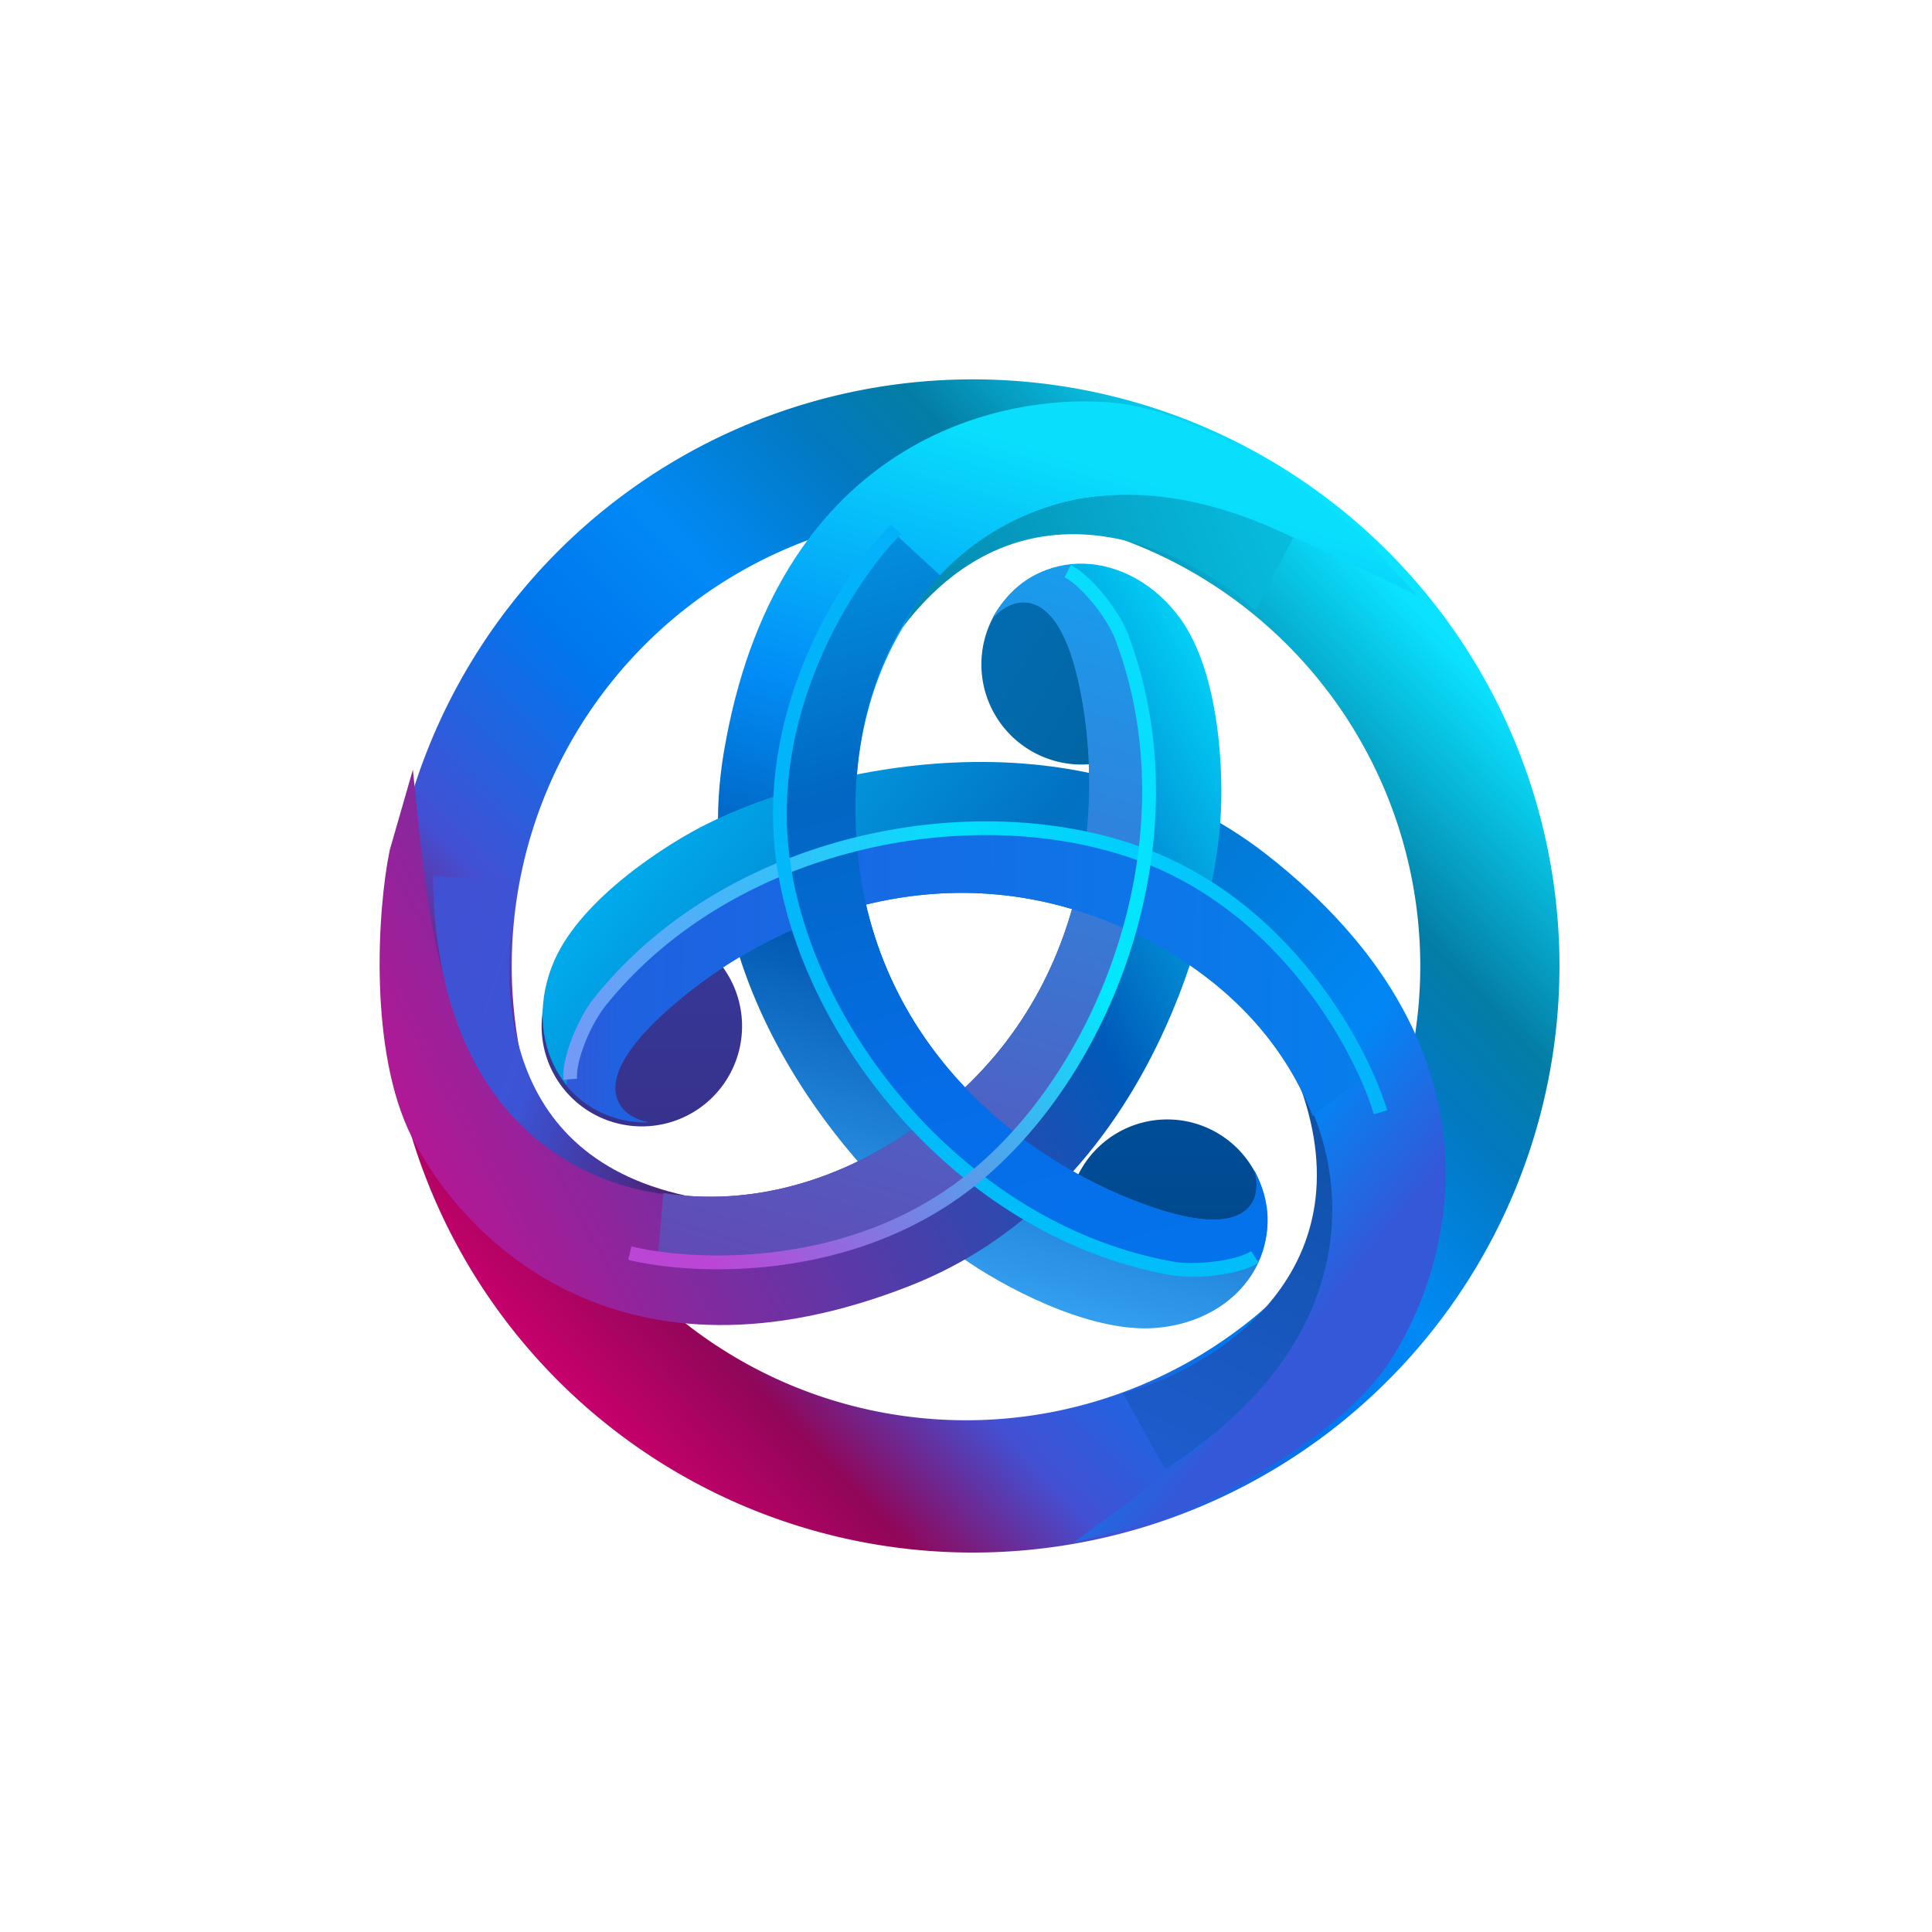 <svg xmlns="http://www.w3.org/2000/svg" width="24" height="24" fill="none" viewBox="0 0 24 24">
    <path fill="url(#astar__a)" fill-rule="evenodd" d="M12 19.286a7.287 7.287 0 1 0 0-14.573 7.287 7.287 0 0 0 0 14.573m0-1.643a5.643 5.643 0 1 0 0-11.286 5.643 5.643 0 0 0 0 11.286" clip-rule="evenodd"/>
    <path fill="url(#astar__b)" d="M14.5 16.374a1.234 1.234 0 1 0 0-2.468 1.234 1.234 0 0 0 0 2.468"/>
    <path fill="url(#astar__c)" d="M13.762 4.996c1.187.085 2.59 1.13 3.144 1.643l.706.76c-1.29-.601-2.42-1.272-3.85-1.237s-3.269 1.484-3.127 4.187c.141 2.702 2.226 4.169 3.727 4.663 1.201.396 1.323-.148 1.217-.478.484.942-.157 1.874-1.217 1.962-.848.07-1.955-.548-2.402-.866-1.202-.842-3.477-3.278-2.968-6.288.636-3.763 3.286-4.452 4.77-4.346"/>
    <path fill="url(#astar__d)" d="M6.905 12.108a1.245 1.245 0 1 0 2.168 1.223 1.245 1.245 0 0 0-2.168-1.223"/>
    <path fill="url(#astar__e)" d="M17.284 16.881c-.64 1.004-2.232 1.78-2.946 2.023l-1.004.259c1.142-.848 2.274-1.562 2.925-2.837s.253-3.58-2.191-4.744-4.726-.03-5.876 1.055c-.92.868-.49 1.238-.15 1.302-1.04 0-1.582-1.035-1.155-2.009.342-.779 1.413-1.458 1.906-1.7 1.313-.655 4.539-1.494 6.943.387 3.005 2.352 2.348 5.01 1.548 6.264"/>
    <path fill="url(#astar__f)" d="M14.502 7.612a1.244 1.244 0 1 0-2.133 1.282 1.244 1.244 0 0 0 2.133-1.282"/>
    <path fill="url(#astar__g)" d="M5.116 14.125c-.538-1.062-.428-2.829-.274-3.567l.287-.997c.15 1.415.22 2.755.987 3.963s2.955 2.037 5.199.524 2.427-4.054 2.078-5.596c-.28-1.234-.833-1.04-1.061-.779.544-.945 1.711-.848 2.333.015.497.69.537 1.957.495 2.505-.103 1.463-1.02 4.668-3.862 5.782-3.553 1.393-5.508-.524-6.182-1.85"/>
    <path fill="url(#astar__h)" d="M16.066 6.68c-2.741-1.35-4.377.179-4.852 1.112 1.517-1.988 3.553-.968 4.38-.21z"/>
    <path fill="url(#astar__i)" d="M14.474 18.25c2.643-1.701 2.204-3.847 1.677-4.752.85 2.352-1.116 3.525-2.202 3.81z"/>
    <path fill="url(#astar__j)" d="M5.378 10.88c.032 3.143 2.001 3.946 3.142 3.973-2.442-.533-2.3-2.815-2.093-3.901z"/>
    <path fill="url(#astar__k)" d="M13.28 7.018c.607.524 1.444 2.043.704 4.726-.995 3.602-4.202 4.109-5.816 3.902l.074-.826c.907.146 1.983-.037 3.073-.772 2.244-1.513 2.427-4.054 2.078-5.596-.28-1.234-.833-1.032-1.061-.771.257-.465.588-.612.948-.663"/>
    <path fill="url(#astar__l)" d="M16.306 13.864c-.332-.864-1.038-1.71-2.238-2.282-2.443-1.163-4.726-.03-5.876 1.055-.92.868-.477 1.242-.136 1.306a1.28 1.28 0 0 1-1.018-.458c.039-.694.7-2.024 3.194-2.905 3.394-1.2 6.003.908 6.766 2.746z"/>
    <path fill="url(#astar__m)" d="M11.68 7.15c-.669.704-1.12 1.783-1.045 3.199.141 2.702 2.226 4.169 3.727 4.663 1.201.396 1.323-.144 1.217-.474.222.4.203.776.066 1.109-.963.272-2.897.112-4.756-2.298-2.407-3.12-.546-5.72.08-6.594l.111-.159z"/>
    <path fill="url(#astar__n)" fill-rule="evenodd" d="M14.225 10.54c1.828.685 2.765 2.452 3.007 3.252l-.165.05c-.233-.772-1.143-2.482-2.902-3.142-2.035-.763-5.065-.199-6.665 1.822a2 2 0 0 0-.226.415c-.07.174-.114.346-.105.463l-.171.013c-.012-.158.045-.36.117-.54.074-.181.17-.355.25-.457 1.651-2.086 4.764-2.662 6.86-1.876" clip-rule="evenodd"/>
    <path fill="url(#astar__o)" fill-rule="evenodd" d="M9.644 10.708c-.269-1.935.839-3.6 1.426-4.193l.122.12c-.567.573-1.637 2.188-1.379 4.049.299 2.152 2.239 4.548 4.778 4.991.107.019.293.02.483-.002.192-.023.37-.068.469-.131l.092.144c-.133.086-.344.134-.54.157a2 2 0 0 1-.534 0c-2.62-.456-4.61-2.918-4.917-5.135" clip-rule="evenodd"/>
    <path fill="url(#astar__p)" fill-rule="evenodd" d="M12.133 14.713c-1.52 1.226-3.518 1.135-4.329.937l.04-.167c.783.191 2.719.276 4.181-.903 1.691-1.364 2.746-4.261 1.818-6.666a1.8 1.8 0 0 0-.257-.409c-.122-.151-.255-.28-.361-.333l.076-.153c.14.07.294.223.42.379.125.157.235.331.282.455.958 2.482-.128 5.455-1.87 6.86" clip-rule="evenodd"/>
    <defs>
        <linearGradient id="astar__a" x1="17.467" x2="6.989" y1="7.438" y2="17.367" gradientUnits="userSpaceOnUse">
            <stop stop-color="#0AE2FF"/>
            <stop offset=".189" stop-color="#047DA5"/>
            <stop offset=".278" stop-color="#0279C2"/>
            <stop offset=".42" stop-color="#018AF6"/>
            <stop offset=".553" stop-color="#0076ED"/>
            <stop offset=".744" stop-color="#4350D3"/>
            <stop offset=".873" stop-color="#910659"/>
            <stop offset="1" stop-color="#CB006D"/>
        </linearGradient>
        <linearGradient id="astar__b" x1="12" x2="12" y1="4.714" y2="19.286" gradientUnits="userSpaceOnUse">
            <stop stop-color="#016FD8"/>
            <stop offset="1" stop-color="#003A72"/>
        </linearGradient>
        <linearGradient id="astar__c" x1="18.283" x2="14.485" y1="7.178" y2="20.021" gradientUnits="userSpaceOnUse">
            <stop stop-color="#09DEFC"/>
            <stop offset=".269" stop-color="#028DF7"/>
            <stop offset=".483" stop-color="#0056AF"/>
            <stop offset=".795" stop-color="#3AA7F7"/>
            <stop offset="1" stop-color="#086EE8"/>
        </linearGradient>
        <linearGradient id="astar__d" x1="12" x2="12" y1="4.714" y2="19.286" gradientUnits="userSpaceOnUse">
            <stop stop-color="#344ABE"/>
            <stop offset="1" stop-color="#392470"/>
        </linearGradient>
        <linearGradient id="astar__e" x1="14.341" x2="3.442" y1="18.924" y2="10.153" gradientUnits="userSpaceOnUse">
            <stop stop-color="#3458D8"/>
            <stop offset=".131" stop-color="#0187F5"/>
            <stop offset=".463" stop-color="#0271C2"/>
            <stop offset=".81" stop-color="#01BCF8"/>
            <stop offset="1" stop-color="#534BCF"/>
        </linearGradient>
        <linearGradient id="astar__f" x1="5.207" x2="17.794" y1="7.919" y2="15.481" gradientUnits="userSpaceOnUse">
            <stop stop-color="#027ED5"/>
            <stop offset="1" stop-color="#02517B"/>
        </linearGradient>
        <linearGradient id="astar__g" x1="5.671" x2="20.052" y1="16.203" y2="8.484" gradientUnits="userSpaceOnUse">
            <stop stop-color="#BD1493"/>
            <stop offset=".528" stop-color="#005AB9"/>
            <stop offset=".76" stop-color="#03DEFE"/>
            <stop offset="1" stop-color="#06C1FD"/>
        </linearGradient>
        <linearGradient id="astar__h" x1="18.96" x2="9.722" y1="10.177" y2="13.324" gradientUnits="userSpaceOnUse">
            <stop stop-color="#08CDED"/>
            <stop offset=".33" stop-color="#06ACCF"/>
            <stop offset="1" stop-color="#03618E"/>
        </linearGradient>
        <linearGradient id="astar__i" x1="6.819" x2="11.351" y1="16.96" y2="7.164" gradientUnits="userSpaceOnUse">
            <stop stop-color="#2660DE"/>
            <stop offset="1" stop-color="#004988"/>
        </linearGradient>
        <linearGradient id="astar__j" x1="5.06" x2="10.732" y1="6.707" y2="8.563" gradientUnits="userSpaceOnUse">
            <stop stop-color="#4C46C3"/>
            <stop offset=".244" stop-color="#4250D3"/>
            <stop offset=".585" stop-color="#3B54D6"/>
            <stop offset="1" stop-color="#4F1964"/>
        </linearGradient>
        <linearGradient id="astar__k" x1="14.108" x2="9.586" y1="4.723" y2="19.692" gradientUnits="userSpaceOnUse">
            <stop stop-color="#05B2FC"/>
            <stop offset="1" stop-color="#7E2B9F"/>
        </linearGradient>
        <linearGradient id="astar__l" x1="5.237" x2="18.794" y1="16.956" y2="17.02" gradientUnits="userSpaceOnUse">
            <stop stop-color="#6340C6"/>
            <stop offset=".179" stop-color="#1F61E0"/>
            <stop offset="1" stop-color="#0184EF"/>
        </linearGradient>
        <linearGradient id="astar__m" x1="9.077" x2="13.174" y1="5.223" y2="20.023" gradientUnits="userSpaceOnUse">
            <stop stop-color="#04A9F0"/>
            <stop offset=".312" stop-color="#0167C3"/>
            <stop offset=".577" stop-color="#066DE9"/>
            <stop offset="1" stop-color="#007AEF"/>
        </linearGradient>
        <linearGradient id="astar__n" x1="17.424" x2="4.375" y1="10.511" y2="11.187" gradientUnits="userSpaceOnUse">
            <stop stop-color="#03B0FB"/>
            <stop offset=".424" stop-color="#02DFFC"/>
            <stop offset="1" stop-color="#AF75F4"/>
        </linearGradient>
        <linearGradient id="astar__o" x1="12.079" x2="12.079" y1="4.808" y2="19.151" gradientUnits="userSpaceOnUse">
            <stop stop-color="#03AFFA"/>
            <stop offset="1" stop-color="#00C2F9"/>
        </linearGradient>
        <linearGradient id="astar__p" x1="8.735" x2="14.927" y1="15.553" y2="9.525" gradientUnits="userSpaceOnUse">
            <stop stop-color="#BB46D6"/>
            <stop offset=".672" stop-color="#02E8FD"/>
            <stop offset="1" stop-color="#08DDFE"/>
        </linearGradient>
    </defs>
</svg>

